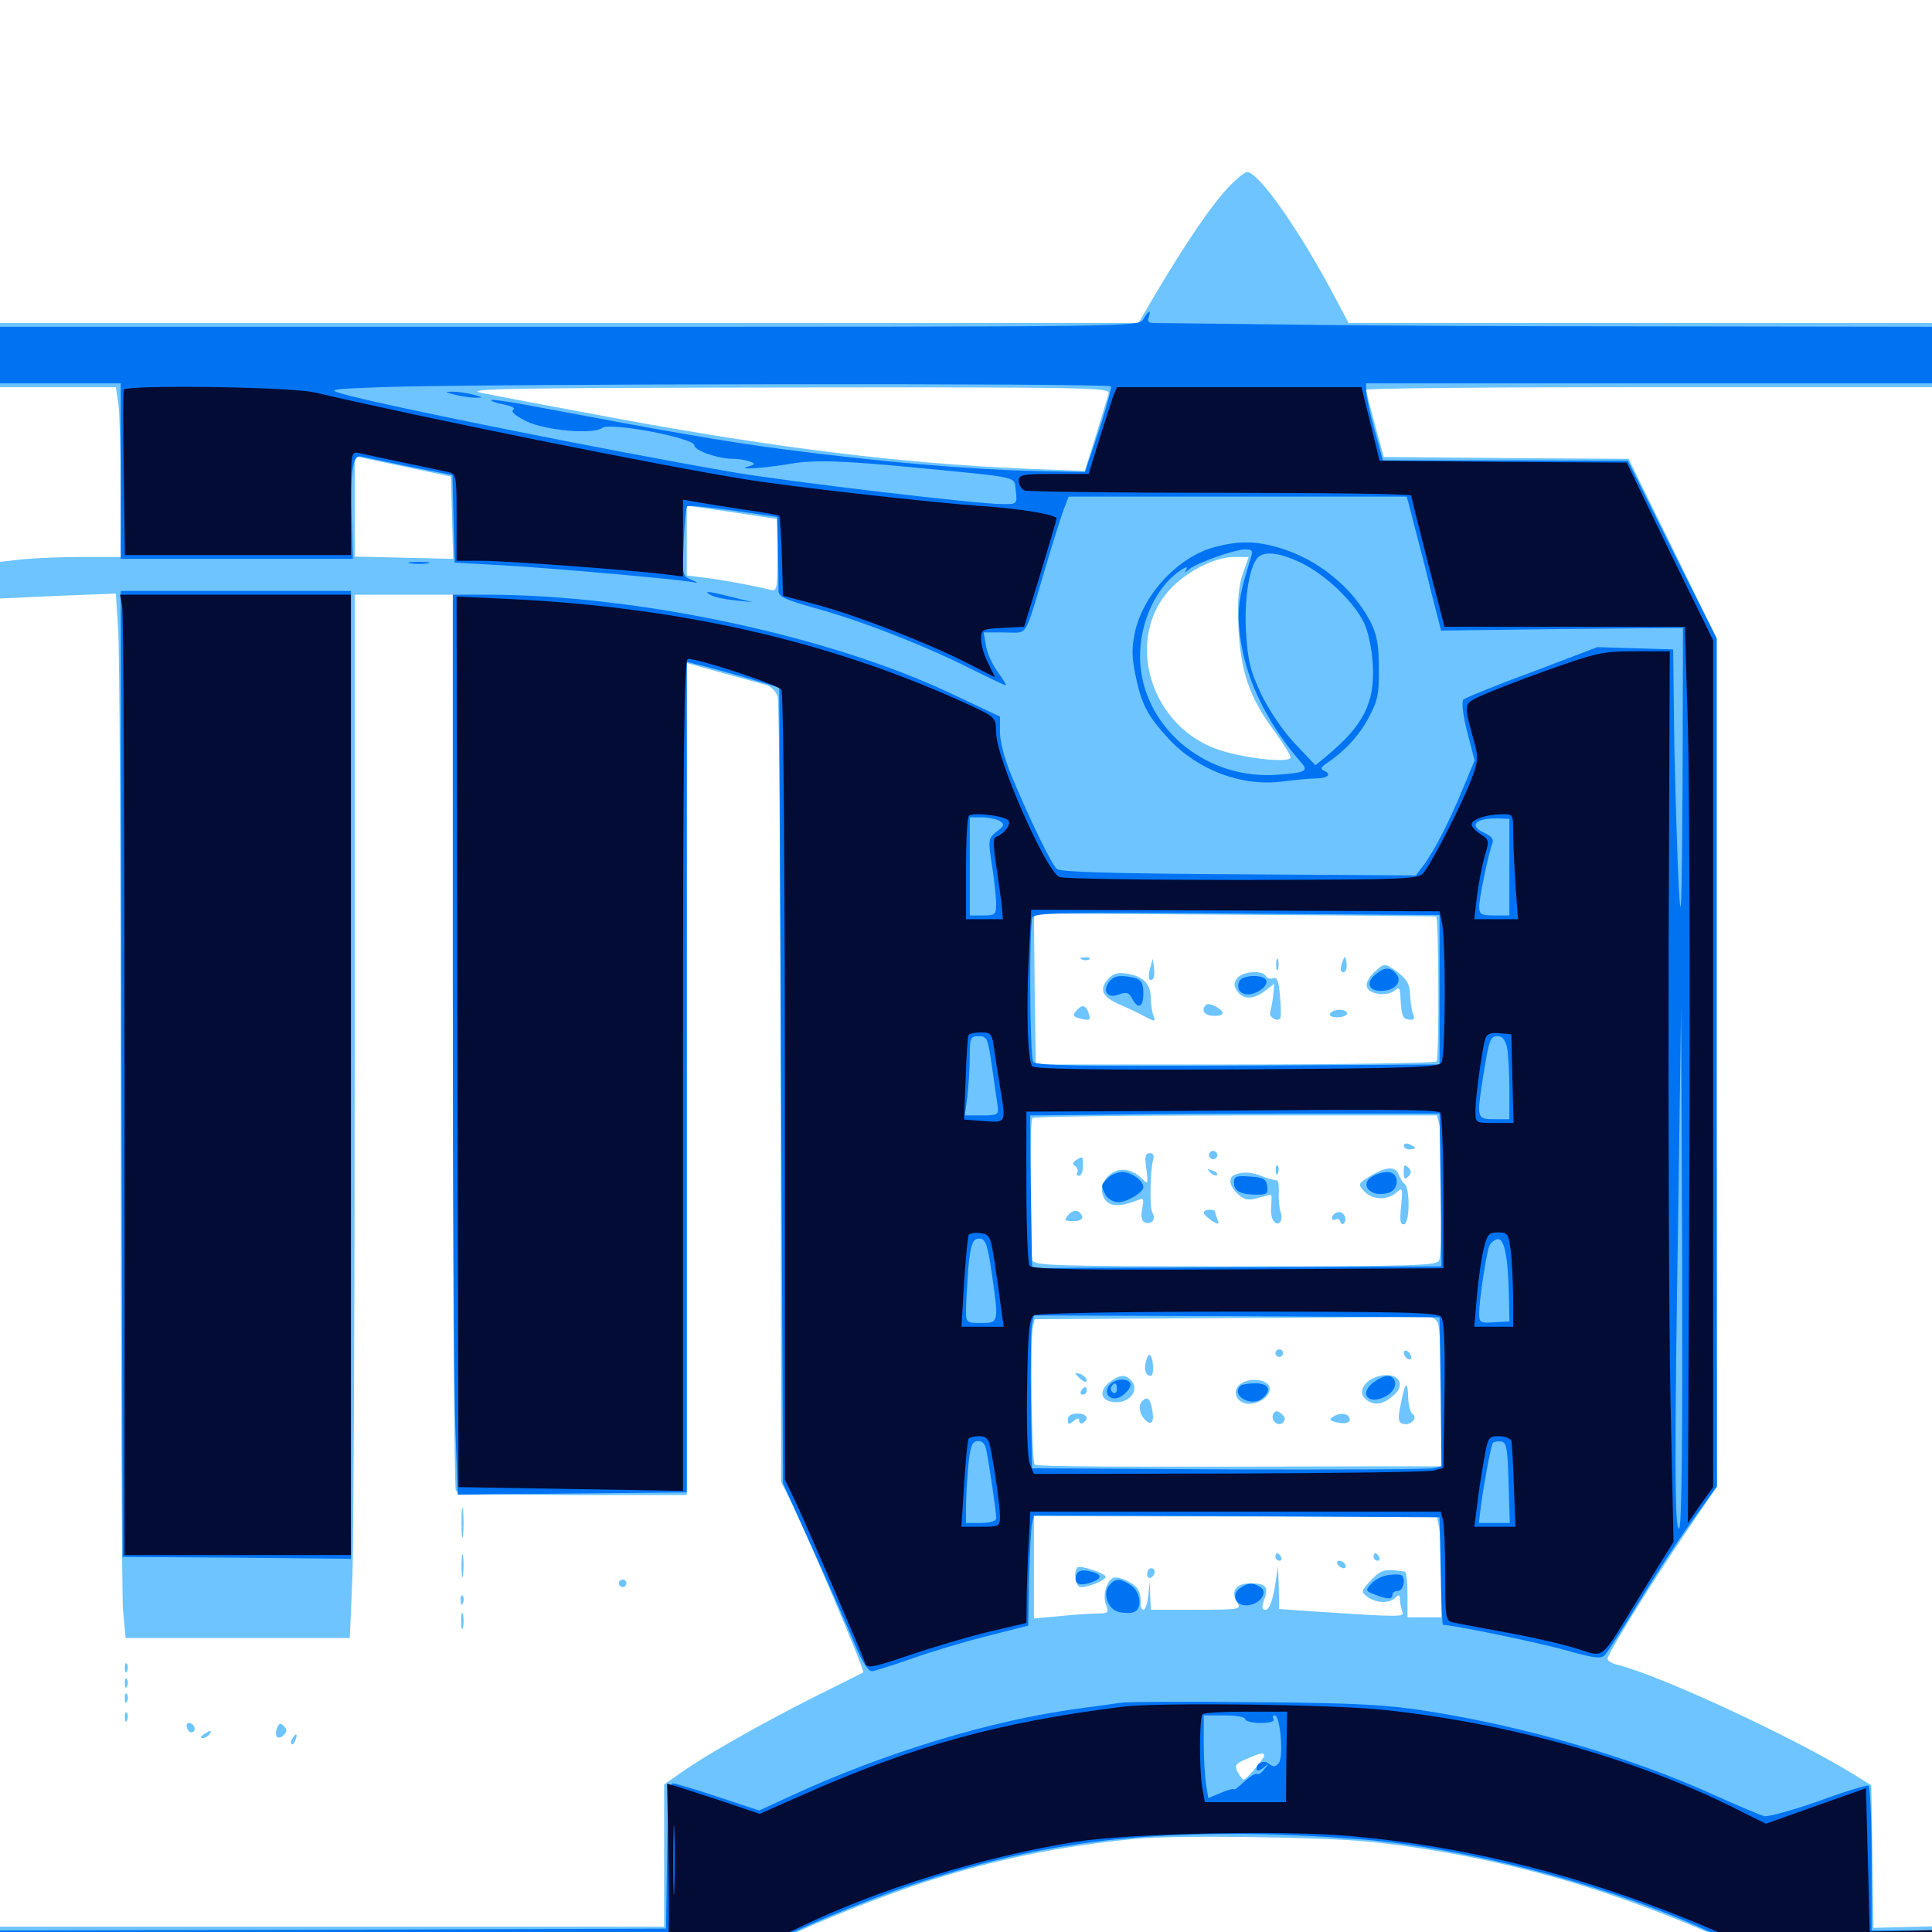 <svg xmlns="http://www.w3.org/2000/svg" viewBox="0 -1000 1000 1000">
	<path fill="#6dc4ff" d="M634.961 -902.148C626.367 -892.773 613.672 -874.023 598.438 -848.438L589.258 -832.812H294.727H0V-816.211V-799.609H30.078H59.961L61.328 -790.625C61.914 -785.547 62.5 -765.82 62.5 -746.68V-711.719H43.164C32.617 -711.719 18.555 -711.133 11.914 -710.547L0 -709.18V-699.805V-690.234L29.883 -691.602L59.961 -692.773L61.133 -674.609C61.914 -664.648 62.5 -549.414 62.5 -418.75C62.5 -288.086 63.086 -174.609 63.672 -166.602L65.039 -152.148H123.047H181.055L182.422 -184.18C183.008 -201.758 183.594 -323.242 183.594 -454.297V-692.188H208.984H234.375V-461.328C234.375 -334.18 235.156 -229.492 235.938 -228.32C236.719 -227.148 259.375 -226.367 296.484 -226.172H355.469V-441.406V-656.836L373.633 -651.758C383.398 -649.023 393.75 -646.289 396.484 -645.508C399.219 -644.727 401.758 -641.992 402.539 -639.258C403.32 -636.719 403.906 -544.141 404.102 -433.789L404.297 -233.008L408.398 -224.805C416.211 -209.57 447.656 -135.352 446.875 -134.375C446.484 -134.18 435.352 -128.516 421.875 -121.875C395.508 -108.594 365.234 -91.602 352.148 -82.227L343.75 -76.367V-39.453V-2.734H171.875H0V4.688V12.305L243.555 13.477C377.344 14.258 602.344 14.844 743.555 14.844H1000V5.859V-2.93L984.961 -2.539L969.727 -2.148L969.141 -39.062L968.555 -75.977L959.375 -81.641C928.32 -100.781 859.766 -132.617 837.305 -138.281C834.375 -138.867 832.031 -140.43 832.031 -141.406C832.031 -143.945 855.078 -181.055 873.242 -207.812L888.672 -230.469V-450V-669.336L865.82 -716.016L842.969 -762.5L779.492 -762.891L716.211 -763.477L711.719 -780.078C709.18 -789.258 707.227 -797.266 707.031 -798.242C707.031 -799.023 773.047 -799.609 853.516 -799.609H1000V-816.211V-832.812H849.023H698.047L688.477 -850.781C670.703 -883.594 651.172 -910.938 645.508 -910.938C644.141 -910.938 639.453 -907.031 634.961 -902.148ZM573.828 -796.289C573.242 -794.336 570.312 -784.57 567.188 -774.414L561.523 -756.25L530.273 -757.422C466.797 -760.156 401.758 -768.164 320.312 -783.203C287.5 -789.258 255.469 -795.312 249.023 -796.68C239.258 -798.828 264.258 -799.219 406.055 -799.414C565.82 -799.609 574.609 -799.414 573.828 -796.289ZM233.984 -732.031L234.57 -710.742L208.984 -711.328L183.594 -711.914V-737.891V-763.867L208.594 -758.594L233.398 -753.32ZM401.953 -731.445C402.148 -731.25 402.344 -722.852 402.344 -712.5C402.344 -693.945 402.344 -693.75 397.852 -694.922C390.039 -696.875 374.219 -699.805 364.844 -700.977L355.469 -702.148V-720.312V-738.281L378.516 -734.961C391.016 -733.008 401.562 -731.445 401.953 -731.445ZM643.164 -702.734C641.016 -696.289 640.43 -688.867 641.016 -675C642.188 -652.344 646.68 -639.062 659.375 -621.875C664.062 -615.43 667.969 -609.18 667.969 -608.008C667.969 -604.688 642.188 -607.617 629.102 -612.5C592.773 -626.172 581.445 -674.219 608.984 -698.242C618.164 -706.25 630.078 -711.719 639.062 -711.719H646.289ZM743.359 -525.586C744.727 -524.219 744.922 -451.953 743.555 -450.586C742.578 -449.805 695.508 -449.023 639.062 -449.023H536.133L535.547 -488.086L535.156 -527.148L639.062 -526.562C696.289 -526.172 743.164 -525.781 743.359 -525.586ZM744.922 -418.359C746.484 -412.5 746.484 -351.562 744.922 -347.656C743.945 -344.922 732.812 -344.531 639.648 -344.531C546.484 -344.531 535.352 -344.922 534.375 -347.656C532.812 -351.758 532.812 -419.727 534.375 -421.289C535.156 -422.07 582.422 -422.656 639.648 -422.656H743.75ZM744.141 -315.43C745.312 -313.086 746.094 -296.875 746.094 -276.367V-241.016H711.523C575.586 -240.625 536.523 -240.82 535.547 -241.992C533.984 -243.359 533.203 -306.641 534.57 -312.695L535.547 -317.188L633.594 -317.773C687.305 -317.969 733.789 -318.359 736.719 -318.75C740.234 -318.945 742.773 -317.969 744.141 -315.43ZM744.922 -209.18C745.508 -206.055 746.094 -194.336 746.094 -183.203V-162.891H737.305H728.516V-174.609C728.516 -181.055 727.93 -186.523 727.148 -186.523C716.797 -188.086 715.039 -187.695 709.766 -182.227C704.297 -176.367 704.297 -176.172 707.812 -173.438C712.5 -170.117 719.141 -169.922 722.266 -173.047C724.023 -174.805 724.609 -174.609 724.609 -172.266C724.609 -170.508 725.195 -167.773 725.781 -166.016C726.953 -162.891 726.758 -162.891 678.32 -166.016L662.109 -167.188L661.914 -178.125L661.523 -189.258L659.766 -178.125C658.398 -170.703 656.836 -166.797 655.078 -166.797C653.125 -166.797 652.93 -167.969 654.297 -171.875C656.836 -178.516 655.469 -180.469 647.266 -180.469C639.648 -180.469 636.719 -176.367 640.43 -170.508C642.578 -166.992 641.602 -166.797 619.141 -166.797H595.703L595.312 -174.219L595.117 -181.445L594.336 -174.219C593.945 -170.117 592.773 -166.797 591.992 -166.797C591.016 -166.797 590.234 -167.969 590.43 -169.336C590.625 -176.172 589.258 -178.711 583.984 -181.445C580.664 -183.203 577.148 -183.984 575.977 -183.203C572.461 -181.25 570.703 -173.828 572.461 -169.336C574.023 -165.234 573.633 -164.844 567.773 -164.844C564.453 -164.844 555.664 -164.258 548.438 -163.477L535.156 -162.305V-188.672V-215.234L639.453 -215.039H743.75ZM654.297 -91.211C654.102 -89.453 645.117 -78.906 643.75 -78.906C643.164 -78.906 641.797 -80.664 640.625 -82.812C638.867 -86.133 639.453 -87.109 644.922 -89.453C652.539 -92.773 654.297 -93.164 654.297 -91.211ZM708.984 -46.68C755.469 -41.797 800.977 -31.25 844.531 -15.43C866.992 -7.422 894.531 4.297 894.531 5.469C894.531 5.859 783.398 6.055 647.656 6.055C434.57 6.055 401.367 5.664 405.859 3.32C419.531 -3.906 456.445 -18.555 478.516 -25.781C514.844 -37.5 547.656 -44.336 587.891 -48.242C607.617 -50.195 685.352 -49.219 708.984 -46.68ZM560.156 -503.32C558.594 -503.906 559.18 -504.492 561.328 -504.492C563.477 -504.688 564.648 -504.102 563.867 -503.516C563.281 -502.93 561.523 -502.734 560.156 -503.32ZM660.547 -500.781C660.547 -498.047 660.938 -497.07 661.523 -498.438C661.914 -499.609 661.914 -501.953 661.523 -503.32C660.938 -504.492 660.547 -503.516 660.547 -500.781ZM694.727 -501.953C693.945 -500 693.75 -497.852 694.336 -497.266C696.094 -495.508 697.656 -498.438 696.875 -502.148C696.289 -505.469 696.094 -505.469 694.727 -501.953ZM595.312 -498.828C593.945 -494.141 594.727 -491.406 596.875 -493.359C597.461 -494.141 597.656 -496.68 597.266 -499.219L596.68 -503.711ZM711.133 -496.68C708.789 -494.531 707.031 -491.211 707.422 -489.453C708.203 -485.352 717.773 -483.984 721.875 -487.305C724.023 -489.062 724.609 -488.672 724.805 -484.961C725.391 -474.219 725.781 -472.852 729.102 -472.266C731.836 -471.875 732.422 -472.656 731.445 -475C730.664 -476.758 730.078 -481.445 729.883 -485.156C729.688 -490.43 728.32 -492.969 723.828 -496.484C716.602 -501.758 716.602 -501.758 711.133 -496.68ZM573.438 -493.164C568.75 -487.891 570.508 -483.984 579.492 -480.078C583.594 -478.32 589.453 -475.586 592.578 -473.828C597.852 -471.094 598.242 -471.094 597.07 -474.219C596.289 -476.172 595.703 -480.078 595.703 -483.008C595.703 -490.43 591.992 -494.531 583.984 -495.898C578.516 -496.875 576.367 -496.289 573.438 -493.164ZM640.43 -493.75C638.672 -491.602 638.477 -489.844 640.039 -487.5C642.969 -482.617 648.242 -482.422 654.297 -486.719L659.57 -490.82L658.984 -484.57C658.594 -481.055 657.812 -477.344 657.422 -475.977C656.445 -473.633 661.523 -470.703 662.695 -473.047C663.086 -473.828 663.086 -478.906 662.5 -484.57C661.914 -491.797 661.133 -494.336 659.18 -493.75C657.812 -493.164 656.055 -493.555 655.273 -494.727C653.32 -498.047 643.359 -497.266 640.43 -493.75ZM624.219 -479.883C621.484 -477.148 623.242 -474.414 627.93 -474.219C630.664 -474.023 632.812 -474.609 632.812 -475.586C632.812 -477.734 625.781 -481.445 624.219 -479.883ZM556.836 -476.562C555.078 -474.414 555.469 -473.633 558.984 -472.852C564.258 -471.484 564.844 -471.875 563.281 -476.172C561.719 -480.078 559.766 -480.078 556.836 -476.562ZM688.477 -475.391C687.695 -474.219 689.453 -473.438 692.188 -473.438C694.922 -473.438 697.266 -474.414 697.266 -475.391C697.266 -476.562 695.508 -477.344 693.555 -477.344C691.406 -477.344 689.062 -476.562 688.477 -475.391ZM726.562 -407.031C726.562 -405.859 727.93 -405.078 729.492 -405.078C731.055 -405.078 732.422 -405.469 732.422 -405.859C732.422 -406.25 731.055 -407.031 729.492 -407.812C727.93 -408.398 726.562 -408.008 726.562 -407.031ZM626.172 -403.32C625.391 -402.344 625.781 -400.977 626.758 -400.391C627.734 -399.609 629.102 -400 629.688 -400.977C630.469 -401.953 630.078 -403.32 629.102 -403.906C628.125 -404.688 626.758 -404.297 626.172 -403.32ZM593.359 -394.922C594.336 -387.109 594.141 -386.719 591.211 -389.844C585.938 -394.922 580.273 -395.898 575.195 -392.578C569.727 -388.867 568.75 -381.445 573.242 -377.734C576.172 -375.391 581.25 -375.781 588.672 -378.711C591.992 -380.078 592.188 -379.688 591.211 -374.414C590.43 -370.117 590.82 -367.969 592.773 -367.188C596.094 -366.016 598.438 -368.945 596.484 -372.266C594.922 -374.805 595.312 -394.141 596.875 -399.805C597.461 -401.953 596.875 -403.125 595.117 -403.125C592.773 -403.125 592.383 -401.367 593.359 -394.922ZM556.836 -399.414C555.078 -398.242 554.883 -397.266 556.445 -396.484C557.617 -395.703 558.203 -394.141 557.617 -393.164C556.836 -392.188 557.422 -391.406 558.398 -391.406C559.57 -391.406 560.547 -393.555 560.547 -396.289C560.547 -401.758 560.547 -401.758 556.836 -399.414ZM660.352 -394.141C660.352 -391.992 660.938 -391.406 661.523 -392.969C662.109 -394.336 661.914 -396.094 661.328 -396.68C660.742 -397.461 660.156 -396.289 660.352 -394.141ZM726.562 -393.359C726.562 -389.648 727.148 -389.258 728.906 -391.016C730.664 -392.773 730.664 -393.945 728.906 -395.703C727.148 -397.461 726.562 -397.07 726.562 -393.359ZM626.367 -393.164C627.734 -391.797 629.297 -391.211 629.883 -391.797C630.469 -392.383 629.492 -393.555 627.539 -394.141C624.805 -395.312 624.609 -395.117 626.367 -393.164ZM709.18 -391.211C702.93 -387.5 702.734 -387.109 706.055 -383.398C710.352 -378.906 718.164 -378.516 722.852 -382.812C725.977 -385.547 726.172 -385.156 725.195 -375.586C724.414 -367.773 724.805 -365.82 726.953 -366.406C729.688 -367.383 729.883 -385.352 726.953 -387.305C725.977 -387.891 724.805 -390.039 724.023 -391.992C722.461 -396.484 717.383 -396.289 709.18 -391.211ZM639.258 -391.992C635.547 -390.625 636.133 -386.133 640.82 -381.836C644.141 -378.906 646.094 -378.516 650.977 -379.883C654.492 -380.859 657.422 -381.641 657.812 -381.641C658.203 -381.641 658.203 -379.297 658.008 -376.172C657.617 -373.242 658.008 -369.727 658.984 -368.359C661.328 -364.648 664.453 -367.773 662.891 -372.461C662.109 -374.805 661.719 -379.688 661.914 -383.203C662.109 -386.719 661.523 -389.258 660.742 -389.062C659.961 -389.062 656.641 -389.844 653.711 -391.016C648.047 -393.359 643.359 -393.75 639.258 -391.992ZM552.734 -370.898C550.586 -368.359 550.977 -367.969 555.664 -367.969C558.789 -367.969 560.547 -368.945 560.156 -370.312C558.789 -374.023 555.469 -374.219 552.734 -370.898ZM623.047 -372.266C623.047 -371.484 625 -369.727 627.148 -368.164C630.859 -366.016 631.25 -366.016 630.078 -368.945C629.492 -370.703 628.906 -372.656 628.906 -373.047C628.906 -373.438 627.539 -373.828 625.977 -373.828C624.414 -373.828 623.047 -373.242 623.047 -372.266ZM691.992 -372.461C690.625 -371.875 689.453 -370.703 689.453 -369.727C689.453 -368.555 690.234 -368.164 691.211 -368.75C692.188 -369.531 693.359 -368.945 693.75 -367.578C694.336 -366.211 695.117 -366.016 695.898 -367.188C697.461 -369.922 694.922 -373.438 691.992 -372.461ZM660.156 -299.609C660.156 -298.633 661.133 -297.656 662.109 -297.656C663.281 -297.656 664.062 -298.633 664.062 -299.609C664.062 -300.781 663.281 -301.562 662.109 -301.562C661.133 -301.562 660.156 -300.781 660.156 -299.609ZM726.562 -299.805C726.562 -298.828 727.539 -297.266 728.516 -296.68C729.688 -296.094 730.469 -296.289 730.469 -297.461C730.469 -298.438 729.688 -300 728.516 -300.586C727.539 -301.172 726.562 -300.977 726.562 -299.805ZM593.164 -295.508C591.992 -290.82 592.969 -287.891 595.703 -287.891C597.461 -287.891 597.07 -296.875 595.312 -298.633C594.727 -299.219 593.75 -297.852 593.164 -295.508ZM556.641 -289.062C556.641 -288.672 558.008 -287.305 559.57 -285.938C561.328 -284.57 562.5 -284.375 562.5 -285.547C562.5 -286.523 561.133 -287.891 559.57 -288.672C558.008 -289.258 556.641 -289.453 556.641 -289.062ZM711.328 -286.914C704.297 -283.789 702.734 -277.539 708.594 -274.609C712.5 -272.461 716.406 -273.438 721.289 -277.734C729.102 -284.57 721.875 -291.211 711.328 -286.914ZM574.023 -284.375C568.164 -279.492 570.117 -274.219 577.93 -274.219C584.961 -274.219 589.648 -280.469 585.742 -285.156C582.812 -288.867 579.492 -288.672 574.023 -284.375ZM641.992 -283.594C637.891 -280.469 639.258 -275 644.531 -273.633C649.805 -272.266 657.227 -276.562 657.227 -281.055C657.227 -285.938 647.266 -287.5 641.992 -283.594ZM725.195 -274.023C723.438 -266.016 723.633 -263.867 725.977 -263.086C729.688 -261.719 734.18 -266.016 731.25 -267.969C730.078 -268.75 729.102 -272.266 728.906 -275.977C728.711 -285.742 727.344 -285.156 725.195 -274.023ZM559.57 -280.078C558.984 -279.102 559.375 -278.125 560.352 -278.125C561.523 -278.125 562.5 -279.102 562.5 -280.078C562.5 -281.25 562.109 -282.031 561.719 -282.031C561.133 -282.031 560.156 -281.25 559.57 -280.078ZM591.211 -274.805C589.062 -272.656 589.648 -268.164 592.578 -265.234C596.094 -261.719 597.656 -263.867 596.289 -270.898C595.312 -276.172 593.75 -277.344 591.211 -274.805ZM659.18 -268.359C657.227 -265.039 661.523 -261.133 664.062 -263.672C665.625 -265.234 665.234 -266.602 663.281 -268.164C661.328 -269.922 660.156 -269.922 659.18 -268.359ZM552.734 -265.234C552.734 -262.5 553.32 -262.5 555.664 -264.453C557.812 -266.211 558.594 -266.211 558.594 -264.648C558.594 -263.281 559.57 -262.891 560.547 -263.477C564.062 -265.625 562.5 -268.359 557.617 -268.359C554.492 -268.359 552.734 -267.188 552.734 -265.234ZM689.844 -266.602C687.891 -265.43 688.281 -264.648 691.602 -263.867C696.68 -262.5 699.805 -263.867 698.242 -266.602C696.68 -268.75 693.164 -268.75 689.844 -266.602ZM660.156 -194.141C660.156 -193.164 661.133 -192.188 662.305 -192.188C663.281 -192.188 663.672 -193.164 663.086 -194.141C662.5 -195.312 661.523 -196.094 660.938 -196.094C660.547 -196.094 660.156 -195.312 660.156 -194.141ZM710.938 -194.141C710.938 -193.164 711.914 -192.188 713.086 -192.188C714.062 -192.188 714.453 -193.164 713.867 -194.141C713.281 -195.312 712.305 -196.094 711.719 -196.094C711.328 -196.094 710.938 -195.312 710.938 -194.141ZM692.383 -190.234C692.969 -189.258 694.531 -188.281 695.508 -188.281C696.68 -188.281 696.875 -189.258 696.289 -190.234C695.703 -191.406 694.141 -192.188 693.164 -192.188C691.992 -192.188 691.797 -191.406 692.383 -190.234ZM557.617 -188.672C555.469 -186.328 556.836 -178.516 559.375 -178.516C563.672 -178.516 572.266 -182.031 572.266 -183.789C572.266 -185.742 558.984 -190.039 557.617 -188.672ZM593.75 -185.156C593.75 -183.594 594.727 -182.812 595.703 -183.398C596.875 -183.984 597.656 -185.352 597.656 -186.523C597.656 -187.5 596.875 -188.281 595.703 -188.281C594.727 -188.281 593.75 -186.914 593.75 -185.156ZM238.867 -211.719C238.867 -204.688 239.258 -201.953 239.648 -205.469C240.039 -208.789 240.039 -214.648 239.648 -218.164C239.258 -221.484 238.867 -218.75 238.867 -211.719ZM238.867 -189.258C238.867 -183.984 239.258 -181.836 239.648 -184.961C240.039 -187.891 240.039 -192.188 239.648 -194.727C239.258 -197.07 238.867 -194.727 238.867 -189.258ZM320.312 -180.469C320.312 -179.492 321.289 -178.516 322.266 -178.516C323.438 -178.516 324.219 -179.492 324.219 -180.469C324.219 -181.641 323.438 -182.422 322.266 -182.422C321.289 -182.422 320.312 -181.641 320.312 -180.469ZM238.477 -171.484C238.477 -169.336 239.062 -168.75 239.648 -170.312C240.234 -171.68 240.039 -173.438 239.453 -174.023C238.867 -174.805 238.281 -173.633 238.477 -171.484ZM238.672 -160.938C238.672 -157.227 239.062 -155.664 239.648 -157.617C240.039 -159.375 240.039 -162.5 239.648 -164.453C239.062 -166.211 238.672 -164.648 238.672 -160.938ZM64.648 -136.328C64.648 -134.18 65.234 -133.594 65.82 -135.156C66.406 -136.523 66.211 -138.281 65.625 -138.867C65.039 -139.648 64.453 -138.477 64.648 -136.328ZM64.648 -128.516C64.648 -126.367 65.234 -125.781 65.82 -127.344C66.406 -128.711 66.211 -130.469 65.625 -131.055C65.039 -131.836 64.453 -130.664 64.648 -128.516ZM64.648 -120.703C64.648 -118.555 65.234 -117.969 65.82 -119.531C66.406 -120.898 66.211 -122.656 65.625 -123.242C65.039 -124.023 64.453 -122.852 64.648 -120.703ZM64.648 -110.938C64.648 -108.789 65.234 -108.203 65.82 -109.766C66.406 -111.133 66.211 -112.891 65.625 -113.477C65.039 -114.258 64.453 -113.086 64.648 -110.938ZM96.875 -105.273C97.656 -103.711 98.828 -102.93 99.805 -103.516C101.953 -104.688 100.195 -108.203 97.656 -108.203C96.68 -108.203 96.289 -106.836 96.875 -105.273ZM143.359 -105.469C141.797 -101.172 143.945 -99.023 146.875 -101.953C148.633 -103.711 148.633 -104.883 146.875 -106.641C145.117 -108.398 144.336 -108.008 143.359 -105.469ZM105.469 -102.344C103.711 -101.172 103.516 -100.391 104.883 -100.391C106.055 -100.391 107.812 -101.367 108.398 -102.344C109.961 -104.688 109.18 -104.688 105.469 -102.344ZM151.367 -100.195C150.586 -99.023 150.391 -97.852 150.977 -97.266C151.367 -96.68 152.344 -97.656 152.93 -99.414C154.297 -102.734 153.125 -103.32 151.367 -100.195ZM39.062 21.094C39.062 24.805 39.453 25 41.016 22.656C43.555 18.945 43.555 16.797 41.016 16.797C40.039 16.797 39.062 18.75 39.062 21.094Z"/>
	<path fill="#0073f3" d="M591.797 -834.766C589.648 -830.859 587.695 -830.859 294.922 -830.859H0V-816.211V-801.562H31.25H62.5V-756.25V-710.742H122.656H182.617L182.031 -731.25C181.25 -756.641 182.617 -765.039 187.109 -763.672C188.867 -763.281 200.195 -760.938 212.305 -758.398L234.18 -754.102L234.766 -731.445L235.352 -708.789L259.766 -707.422C284.57 -706.055 345.703 -700.586 356.445 -699.023C361.914 -698.047 361.914 -698.242 357.617 -700C353.125 -701.953 353.125 -702.539 353.906 -719.531C354.297 -729.102 355.078 -737.5 355.664 -737.891C356.25 -738.477 366.992 -737.5 379.492 -735.742L402.344 -732.422L402.734 -715.625C402.93 -706.445 402.93 -697.07 402.93 -694.922C402.734 -691.211 405.078 -690.039 421.484 -685.352C445.312 -678.906 478.125 -666.016 501.562 -654.297C511.328 -649.414 519.922 -645.312 520.508 -645.312C521.094 -645.312 519.336 -648.242 516.602 -651.953C513.867 -655.664 510.938 -661.719 510.352 -665.625L509.18 -672.656H520.117C532.422 -672.656 529.883 -668.555 541.016 -705.859C544.336 -717.188 548.438 -730.078 550 -734.766L553.125 -742.969H640.625H728.125L729.297 -738.672C729.883 -736.133 733.203 -723.633 736.523 -710.742C739.648 -697.852 743.164 -684.18 744.141 -680.469L745.898 -673.633L808.594 -674.414L871.094 -675L870.898 -594.336C870.508 -530.859 870.117 -519.336 868.945 -540.43C868.164 -555.273 867.188 -589.062 866.602 -615.625L866.016 -663.867L846.289 -664.453L826.758 -665.039L792.969 -652.148C774.219 -645.312 758.203 -638.672 757.422 -637.891C756.445 -636.914 757.227 -629.688 759.375 -621.289L763.281 -606.445L756.836 -591.016C750 -574.414 742.188 -559.18 736.523 -551.758L732.812 -546.875L641.406 -547.461C575 -547.852 549.023 -548.633 547.07 -550.195C544.336 -552.539 533.398 -574.805 523.242 -599.219C520.117 -606.836 517.578 -616.211 517.578 -620.898V-629.102L492.773 -640.82C429.297 -670.898 329.883 -692.188 251.562 -692.188H234.375V-492.578C234.375 -382.617 234.961 -277.93 235.742 -259.57L236.914 -226.367L296.094 -226.953L355.469 -227.539V-442.383V-657.422L360.938 -656.055C363.867 -655.469 374.609 -652.539 384.766 -649.609L403.32 -644.141L404.297 -438.281L405.273 -232.227L422.07 -195.117C431.25 -174.805 441.016 -152.734 443.555 -146.289C446.68 -139.258 449.609 -134.766 451.367 -134.961C452.93 -135.156 462.109 -138.086 471.68 -141.406C481.445 -144.922 499.023 -150.195 510.742 -153.125L532.227 -158.594L532.617 -182.812C533.008 -195.898 533.594 -208.789 534.18 -211.328L535.156 -215.625L640.234 -215.234L745.117 -214.648L745.703 -186.719C745.898 -171.484 746.484 -158.984 746.875 -158.984C751.758 -158.984 796.484 -149.805 810.156 -145.898C825.586 -141.602 828.906 -141.211 830.859 -143.555C832.227 -145.117 839.844 -156.836 847.656 -169.727C855.469 -182.617 867.773 -201.562 875.195 -211.914L888.672 -230.664L888.477 -450.195V-669.727L865.43 -715.625L842.578 -761.523L779.102 -761.719H715.82L711.523 -777.344C709.18 -785.742 707.227 -794.727 707.227 -797.266L707.031 -801.562H853.516H1000V-816.211V-830.859L865.82 -831.055C791.797 -831.055 701.953 -831.445 666.016 -832.031C630.078 -832.422 599.023 -832.812 596.875 -832.812C594.531 -832.812 593.75 -833.789 594.531 -835.742C596.094 -840.039 594.336 -839.258 591.797 -834.766ZM81.641 -802.148C83.398 -802.734 81.836 -803.125 78.125 -803.125C74.414 -803.125 72.852 -802.734 74.805 -802.148C76.562 -801.758 79.688 -801.758 81.641 -802.148ZM655.859 -802.148C666.211 -802.344 657.617 -802.734 636.719 -802.734C615.82 -802.734 607.227 -802.344 617.773 -802.148C628.125 -801.758 645.312 -801.758 655.859 -802.148ZM575 -800C575.391 -799.219 572.656 -788.867 568.75 -776.953L561.523 -755.664L534.18 -756.25C501.562 -757.031 455.664 -760.938 406.055 -767.383C373.828 -771.68 349.023 -775.977 275.586 -789.844C264.258 -791.992 254.883 -793.359 254.297 -792.969C253.906 -792.383 256.836 -791.406 260.742 -790.625C265.039 -789.844 266.992 -788.672 265.625 -787.891C264.258 -786.914 266.797 -784.766 272.656 -781.836C282.617 -777.148 307.031 -775 311.719 -778.516C315.82 -781.641 359.375 -773.242 359.375 -769.531C359.375 -766.797 371.68 -762.5 379.492 -762.5C382.227 -762.5 386.133 -761.914 388.086 -761.133C391.211 -759.961 391.016 -759.57 386.719 -758.398C381.25 -756.641 396.875 -757.812 409.18 -759.961C421.68 -762.109 436.328 -761.523 473.633 -758.008C529.297 -752.539 524.805 -753.711 525.781 -745.898C526.562 -739.062 526.367 -739.062 519.141 -739.062C506.055 -739.062 408.594 -750.586 378.906 -755.664C316.602 -766.406 195.703 -790.625 176.758 -796.289C169.531 -798.438 171.289 -798.633 197.266 -799.609C243.75 -801.367 573.828 -801.758 575 -800ZM372.461 -769.141C373.242 -769.727 372.07 -770.312 369.922 -770.117C367.773 -770.117 367.188 -769.531 368.75 -768.945C370.117 -768.359 371.875 -768.555 372.461 -769.141ZM548.828 -738.086C548.828 -741.211 547.852 -741.406 542.188 -739.258C538.672 -737.891 538.672 -737.695 541.797 -736.523C547.07 -734.375 548.828 -734.961 548.828 -738.086ZM517.578 -575C520.117 -573.242 519.727 -572.461 515.82 -569.531C511.523 -566.016 511.328 -565.43 513.477 -551.953C514.648 -544.336 515.625 -535.352 515.625 -532.227C515.625 -526.562 515.039 -526.172 508.789 -526.172H501.953V-551.562V-576.953H508.398C511.719 -576.953 516.016 -575.977 517.578 -575ZM781.25 -551.172V-526.172H773.438C766.602 -526.172 765.625 -526.758 765.625 -530.664C765.625 -535.352 770.508 -558.594 772.461 -563.477C773.242 -565.43 772.07 -567.188 768.555 -568.75C759.766 -572.656 763.672 -576.758 775.977 -576.367L781.25 -576.172ZM745.117 -487.695V-449.023L640.82 -448.438C558.594 -448.047 536.133 -448.438 534.766 -450.391C533.008 -453.32 532.617 -520.312 534.375 -525C535.352 -527.539 547.461 -527.93 640.234 -527.148L745.117 -526.367ZM869.141 -208.984C866.797 -206.641 866.602 -243.945 868.75 -379.688L870.117 -478.32L870.703 -344.727C870.898 -256.836 870.508 -210.352 869.141 -208.984ZM513.477 -447.656C514.844 -438.672 516.016 -429.492 516.406 -427.148C516.992 -423.047 516.211 -422.656 508.203 -422.656H499.414L500.781 -433.008C501.367 -438.477 501.953 -447.852 501.953 -453.516C501.953 -462.891 502.344 -463.672 506.641 -463.672C510.938 -463.672 511.328 -462.5 513.477 -447.656ZM780.078 -457.617C780.664 -454.297 781.25 -444.531 781.25 -436.133V-420.703H773.438C764.453 -420.703 764.258 -421.094 767.578 -442.188C770.703 -461.914 771.289 -463.672 775.195 -463.672C777.734 -463.672 779.102 -461.719 780.078 -457.617ZM745.703 -384.18L746.094 -344.531L661.719 -344.141C615.234 -343.945 567.578 -343.75 555.664 -343.75L534.18 -343.555L533.594 -383.008L533.203 -422.656L570.703 -423.047C591.406 -423.438 639.258 -423.633 676.758 -423.633H745.117ZM513.477 -340.039C516.992 -315.43 516.992 -315.234 507.812 -315.234C500.195 -315.234 500 -315.43 500 -321.68C500 -325.391 500.586 -334.961 501.172 -343.164C502.148 -354.492 503.32 -358.203 505.664 -358.789C509.961 -359.57 510.938 -357.422 513.477 -340.039ZM781.055 -327.734L781.25 -316.016L773.438 -315.625C766.016 -315.039 765.625 -315.43 765.625 -320.508C765.625 -326.367 768.945 -349.219 770.703 -354.688C771.289 -356.445 773.242 -358.203 775 -358.594C778.711 -359.375 780.664 -349.219 781.055 -327.734ZM745.703 -279.688L746.094 -241.016L741.797 -240.039C739.258 -239.453 691.602 -239.258 635.742 -239.453L534.18 -240.039L533.594 -275.195C533.398 -294.531 533.594 -312.305 534.18 -314.844L535.156 -319.141L640.234 -318.75L745.117 -318.164ZM510.547 -249.219C511.914 -242.773 515.625 -217.578 515.625 -214.258C515.625 -212.695 512.695 -211.719 507.812 -211.719H500V-220.117C500 -224.609 500.586 -233.984 501.172 -241.016C502.148 -251.562 503.125 -253.906 506.055 -254.102C508.398 -254.297 509.961 -252.734 510.547 -249.219ZM780.859 -232.617L781.445 -211.719H773.438H765.43L766.602 -221.094C768.164 -232.812 771.68 -251.367 772.656 -253.125C773.047 -253.711 775 -254.102 776.953 -253.906C779.883 -253.32 780.273 -250.586 780.859 -232.617ZM235.352 -795.703C238.672 -794.922 243.359 -794.141 246.094 -794.141C250.391 -794.141 250.391 -794.336 245.117 -795.703C241.992 -796.484 237.109 -797.266 234.375 -797.266C230.078 -797.266 230.078 -797.07 235.352 -795.703ZM712.5 -496.094C706.836 -491.992 708.008 -487.109 714.648 -487.109C721.875 -487.109 726.172 -491.797 722.656 -495.898C719.727 -499.414 716.992 -499.609 712.5 -496.094ZM574.219 -491.992C570.312 -487.109 573.242 -483.008 578.906 -485.156C583.008 -486.719 584.375 -486.328 585.938 -483.203C589.062 -477.344 591.797 -478.516 591.797 -485.938C591.797 -491.016 590.82 -492.773 587.5 -493.75C580.273 -495.508 576.758 -495.117 574.219 -491.992ZM641.406 -491.992C638.867 -485.547 646.289 -482.812 653.125 -488.086C655.078 -489.453 656.055 -491.602 655.273 -492.773C653.516 -495.898 642.578 -495.312 641.406 -491.992ZM573.438 -390.234C569.727 -386.719 569.727 -386.328 572.266 -381.445C573.438 -379.492 576.367 -377.734 578.711 -377.734C583.398 -377.734 591.797 -382.812 591.797 -385.547C591.797 -388.867 585.547 -393.359 581.055 -393.359C578.516 -393.359 575 -391.992 573.438 -390.234ZM710.547 -391.211C702.93 -386.914 709.766 -379.688 718.75 -382.617C724.609 -384.375 724.219 -393.359 718.359 -393.359C715.82 -393.359 712.305 -392.383 710.547 -391.211ZM638.672 -387.891C638.672 -383.398 642.188 -381.641 650.781 -381.641C655.664 -381.641 656.445 -382.227 655.859 -386.133C655.469 -389.648 653.906 -390.625 647.07 -391.016C639.844 -391.602 638.672 -391.016 638.672 -387.891ZM711.328 -284.766C703.516 -279.297 707.422 -272.852 716.211 -276.758C720.898 -278.711 723.438 -283.203 721.484 -286.133C719.922 -288.672 716.211 -288.281 711.328 -284.766ZM574.219 -283.008C571.68 -279.883 573.047 -276.172 577.148 -276.172C580.664 -276.172 586.328 -281.836 584.961 -284.18C583.203 -286.914 576.953 -286.328 574.219 -283.008ZM578.125 -280.859C578.125 -279.297 577.148 -278.516 576.172 -279.102C575 -279.883 574.609 -281.25 575.195 -282.227C576.953 -284.961 578.125 -284.375 578.125 -280.859ZM641.992 -282.617C636.914 -277.734 647.656 -271.484 653.32 -276.172C658.398 -280.469 656.836 -283.984 649.805 -283.984C646.094 -283.984 642.578 -283.398 641.992 -282.617ZM628.516 -716.797C609.961 -711.719 591.992 -692.773 587.5 -673.047C585.742 -664.844 585.742 -660.156 587.695 -650.586C590.82 -635.352 593.945 -629.492 605.078 -617.383C620.312 -601.172 642.969 -592.773 663.867 -595.508C669.922 -596.289 677.734 -597.07 681.25 -597.07C687.5 -597.266 689.453 -599.219 685.156 -601.172C683.398 -601.953 683.789 -602.93 686.328 -604.688C695.898 -611.133 702.93 -618.555 708.203 -628.125C713.086 -637.305 713.867 -640.43 713.672 -654.102C713.672 -666.406 712.695 -671.484 709.375 -678.125C700 -696.094 682.031 -710.547 662.305 -716.406C649.805 -720.117 641.016 -720.117 628.516 -716.797ZM647.461 -711.328C640.82 -690.234 640.039 -683.594 642.188 -668.555C645.312 -647.266 656.445 -624.609 674.023 -604.688C677.148 -600.977 675.391 -600 661.523 -599.023C625.391 -596.094 592.969 -621.875 590.234 -656.055C588.867 -674.609 596.875 -694.336 609.57 -703.711C612.891 -706.25 615.039 -707.031 614.258 -705.664C612.891 -703.32 613.086 -703.32 615.625 -705.469C619.922 -708.789 638.477 -715.43 644.336 -715.625C648.242 -715.625 648.633 -715.039 647.461 -711.328ZM674.023 -708.398C686.523 -702.148 700.781 -688.477 706.055 -677.539C708.203 -672.852 710.156 -664.062 710.547 -656.055C711.719 -636.133 705.664 -624.414 686.328 -608.398L680.859 -603.906L670.117 -615.234C664.062 -621.68 656.641 -632.617 652.734 -640.82C647.07 -652.93 645.898 -658.008 644.922 -672.656C643.945 -689.648 646.484 -706.055 650.781 -711.133C654.102 -715.039 662.5 -714.062 674.023 -708.398ZM212.5 -708.398C209.961 -708.789 211.914 -709.18 216.797 -709.18C221.68 -709.18 223.633 -708.789 221.289 -708.398C218.75 -708.008 214.844 -708.008 212.5 -708.398ZM62.891 -444.141L63.477 -194.141L122.656 -193.75L181.641 -193.164V-443.75V-694.141H122.07H62.5ZM367.578 -692.188C369.336 -691.016 375 -689.844 380.273 -689.258L389.648 -688.281L381.836 -690.234C366.406 -694.141 363.867 -694.336 367.578 -692.188ZM557.227 -185.156C555.469 -180.469 558.398 -178.711 564.453 -180.859C571.094 -183.008 570.703 -185.352 563.281 -186.914C560.156 -187.5 558.008 -186.914 557.227 -185.156ZM718.555 -184.766C715.625 -184.375 711.719 -182.422 709.961 -180.469C706.641 -176.758 706.641 -176.562 711.719 -174.609C718.359 -172.07 720.703 -172.07 720.703 -174.609C720.703 -175.781 722.07 -176.562 723.633 -176.562C726.562 -176.562 727.734 -183.594 725.195 -184.766C724.219 -185.156 721.289 -185.156 718.555 -184.766ZM574.219 -179.492C570.508 -175.195 573.438 -166.992 579.102 -165.625C581.836 -165.039 585.352 -164.844 586.914 -165.625C591.406 -167.188 590.43 -175.977 585.547 -179.297C580.078 -183.203 577.344 -183.203 574.219 -179.492ZM641.797 -177.93C636.914 -174.414 639.648 -168.359 646.094 -169.141C652.539 -169.922 656.445 -175.977 652.344 -178.516C648.438 -181.055 645.898 -180.859 641.797 -177.93ZM581.055 -118.75C577.93 -118.359 568.164 -116.992 559.57 -115.82C513.281 -109.766 457.422 -92.773 407.812 -69.727L392.969 -62.891L371.68 -69.922C360.156 -73.828 349.414 -76.953 348.242 -76.953C346.484 -76.953 345.703 -67.383 345.312 -39.453L344.727 -1.758L172.461 -1.172L0 -0.781V5.664V12.305L276.953 13.477C629.102 15.234 885.938 15.234 949.805 13.477L1000 12.305V5.664V-0.781H984.375H968.75V-37.695C968.75 -58.203 967.969 -75.195 967.188 -75.781C966.406 -76.172 954.688 -72.656 941.406 -67.773C928.125 -63.086 915.43 -59.57 913.281 -59.961C910.938 -60.547 899.414 -65.43 887.695 -70.703C844.922 -90.234 790.039 -106.25 739.258 -114.258C718.359 -117.578 702.734 -118.555 650.391 -118.945C615.43 -119.336 584.375 -119.141 581.055 -118.75ZM644.531 -110.156C644.531 -109.18 648.047 -108.203 652.539 -108.203C657.227 -108.203 659.961 -108.984 659.18 -110.156C658.594 -111.328 658.789 -112.109 659.766 -112.109C662.695 -112.109 664.453 -90.625 661.914 -87.5C660.156 -85.352 658.984 -85.352 657.031 -86.914C654.297 -89.258 650.391 -87.695 650.391 -84.375C650.391 -83.203 651.758 -83.398 653.906 -84.961C656.836 -87.5 657.031 -87.305 654.492 -84.375C653.125 -82.422 651.367 -81.25 650.586 -81.836C649.805 -82.227 646.875 -80.469 643.945 -77.734C641.016 -75 638.672 -73.242 638.672 -73.828C638.672 -74.414 635.742 -73.633 632.031 -72.07L625.391 -69.336L624.219 -76.562C623.633 -80.469 623.047 -90.234 623.047 -98.047V-112.109H633.789C639.648 -112.109 644.531 -111.328 644.531 -110.156ZM717.383 -46.68C772.656 -40.234 838.672 -21.68 885.547 0.195L899.414 6.641L649.414 6.836C494.336 7.031 400.391 6.25 401.367 5.273C405.469 1.367 447.656 -16.406 473.633 -25C534.766 -45.117 583.203 -51.953 655.273 -50.586C675.781 -50 703.711 -48.438 717.383 -46.68Z"/>
	<path fill="#020c35" d="M64.062 -798.242C63.672 -797.266 63.672 -777.734 64.062 -754.688L64.648 -712.695H123.047H181.641V-739.648C181.641 -766.406 181.641 -766.406 186.133 -765.43C188.477 -764.844 198.828 -762.695 208.984 -760.547C219.141 -758.398 229.492 -756.25 232.031 -755.664C236.133 -754.688 236.328 -753.906 236.328 -732.227V-709.766H248.828C261.523 -709.766 327.344 -704.883 344.336 -702.734L353.516 -701.562V-721.484V-741.406L359.961 -740.234C363.281 -739.648 374.414 -737.891 384.375 -736.328C394.336 -734.961 402.93 -733.398 403.32 -733.008C403.711 -732.617 404.297 -723.047 404.688 -711.914L405.273 -691.602L422.461 -687.109C443.164 -681.445 477.93 -668.164 499.414 -657.422L515.039 -649.414L511.523 -656.641C509.375 -660.547 507.812 -666.211 507.812 -669.141C507.812 -674.219 508.203 -674.414 518.945 -675L530.078 -675.586L538.477 -702.93C542.969 -717.969 546.875 -730.859 546.875 -731.641C546.875 -733.594 528.516 -736.719 507.812 -738.086C484.375 -739.648 411.133 -747.852 386.719 -751.758C341.406 -758.984 218.75 -783.789 162.891 -796.875C150.195 -799.805 65.234 -800.977 64.062 -798.242ZM576.172 -794.922C575.391 -792.383 572.07 -782.422 568.945 -772.461L563.477 -754.688H545.508C528.906 -754.688 527.344 -754.297 527.344 -750.977C527.344 -749.023 528.711 -746.68 530.469 -746.094C532.227 -745.508 577.93 -744.922 632.031 -744.922C686.133 -744.922 730.469 -744.336 730.469 -743.555C730.469 -742.578 734.375 -727.148 739.062 -708.789L747.656 -675.586H809.961H872.07L873.633 -624.805C874.414 -596.875 874.805 -492.578 874.414 -392.969L873.633 -211.719L880.078 -221.094L886.719 -230.273V-449.414V-668.555L864.258 -714.453L841.992 -760.547L777.93 -760.938L714.062 -761.523L709.375 -780.664L704.688 -799.609H641.406H578.125ZM63.281 -686.133C63.867 -682.812 64.453 -570.898 64.453 -437.5V-195.117H123.047H181.641V-443.75V-692.188H121.875H62.109ZM236.719 -460.742L237.305 -230.273L295.508 -229.297L353.516 -228.32V-443.75C353.516 -614.648 354.102 -658.984 356.055 -658.984C361.914 -658.984 402.93 -645.508 404.492 -642.969C405.469 -641.602 406.25 -549.023 406.25 -437.305V-234.18L412.305 -221.484C417.773 -209.766 445.117 -146.68 447.852 -139.062C448.828 -136.328 451.367 -136.719 470.898 -143.359C483.008 -147.461 501.562 -152.93 512.109 -155.469L531.25 -159.961L531.445 -175.586C531.641 -184.18 532.031 -194.336 532.227 -198.047C532.422 -201.758 532.812 -207.812 533.008 -211.328L533.203 -217.578H639.453H745.703L746.875 -213.281C747.461 -210.742 748.047 -198.047 748.047 -184.961C748.047 -161.719 748.242 -160.938 752.539 -160.156C754.883 -159.57 766.992 -157.422 779.297 -155.078C791.602 -152.93 807.812 -149.219 815.43 -146.875C831.445 -142.188 826.953 -138.477 850.195 -176.172L866.211 -201.953L864.648 -274.805C863.867 -314.648 863.477 -418.359 863.672 -505.273L864.258 -662.891H846.289C829.492 -662.891 826.172 -662.109 800.391 -652.93C784.961 -647.461 769.336 -641.211 765.234 -639.258C757.422 -635.352 757.617 -635.938 763.281 -615.039C765.234 -608.203 765.039 -605.469 761.523 -596.484C757.031 -584.57 741.797 -554.688 737.109 -548.633C734.375 -544.922 731.836 -544.727 642.969 -544.531C592.773 -544.531 550.195 -545.117 548.242 -546.094C541.016 -549.805 515.625 -607.617 515.625 -620.703C515.43 -628.516 515.234 -628.711 503.32 -634.375C432.812 -667.188 354.883 -685.352 266.016 -689.844L236.328 -691.211ZM521.875 -575.391C523.633 -573.633 519.922 -568.359 515.43 -566.797C514.062 -566.406 514.062 -562.5 515.43 -553.516C516.406 -546.484 517.773 -537.109 518.359 -532.617L519.141 -524.219H509.57H500V-550.195C500 -564.648 500.586 -576.953 501.562 -577.734C503.32 -579.688 519.336 -577.93 521.875 -575.391ZM783.203 -569.336C783.203 -564.258 783.789 -551.953 784.375 -542.188L785.742 -524.219H774.414H763.086L764.453 -535.938C765.234 -542.383 766.992 -551.562 768.359 -556.445C770.898 -564.844 770.898 -565.234 766.406 -568.164C763.867 -569.727 761.719 -572.07 761.719 -573.242C761.719 -575.781 768.75 -578.32 776.758 -578.516C783.203 -578.711 783.203 -578.711 783.203 -569.336ZM746.289 -522.852C748.438 -514.062 748.242 -453.125 746.094 -450C744.531 -447.461 730.273 -447.07 640.43 -446.484C568.164 -446.094 535.742 -446.68 534.375 -448.047C531.836 -450.586 531.055 -477.734 532.617 -507.617L533.789 -529.102L639.453 -528.711L745.117 -528.32ZM514.648 -456.445C515.43 -451.172 516.797 -442.383 517.773 -436.523C520.703 -418.555 520.898 -418.945 509.375 -419.727L499.023 -420.508L499.805 -441.602C500.195 -453.125 500.781 -463.281 501.367 -464.258C501.758 -465.039 504.688 -465.625 507.812 -465.625C513.086 -465.625 513.477 -465.039 514.648 -456.445ZM782.812 -441.797L783.398 -418.75H773.438C763.672 -418.75 763.672 -418.75 763.672 -425.195C763.672 -432.227 767.188 -457.031 768.75 -462.305C769.531 -464.844 771.484 -465.625 775.977 -465.234L782.227 -464.648ZM745.508 -424.023C746.289 -423.047 747.07 -404.688 747.07 -383.008V-343.555L640.82 -342.969C557.031 -342.578 534.18 -342.969 532.812 -344.922C532.031 -346.289 531.25 -364.844 531.25 -385.938V-424.609L606.055 -425C722.656 -425.781 743.75 -425.781 745.508 -424.023ZM514.844 -346.484C516.016 -338.477 517.578 -327.734 518.164 -322.656L519.531 -313.281H508.594H497.656L499.023 -336.328C499.805 -348.828 500.977 -359.961 501.367 -360.742C501.953 -361.719 504.688 -362.109 507.422 -361.719C512.305 -361.133 512.695 -360.156 514.844 -346.484ZM782.031 -351.953C782.617 -346.289 783.203 -335.156 783.203 -327.539V-313.281H773.242H763.086L764.453 -329.297C765.234 -338.086 766.797 -349.219 767.969 -353.711C769.727 -361.133 770.703 -362.109 775.391 -362.109C780.273 -362.109 780.859 -361.523 782.031 -351.953ZM745.898 -318.359C747.461 -316.602 748.047 -304.102 747.656 -277.93L747.07 -240.234L742.188 -238.867C739.453 -238.086 691.797 -237.5 636.133 -237.305L535.156 -237.109L533.008 -242.383C531.836 -245.703 531.25 -261.719 531.641 -282.617C532.031 -310.938 532.812 -317.773 535.156 -319.141C536.914 -320.312 579.688 -321.094 640.82 -321.094C725.781 -321.094 744.141 -320.703 745.898 -318.359ZM512.5 -251.367C514.844 -240.039 517.578 -220.312 517.578 -215.234C517.578 -209.961 517.188 -209.766 507.617 -209.766H497.656L499.023 -231.836C499.805 -243.75 500.781 -254.297 501.367 -255.273C501.758 -256.055 504.297 -256.641 506.836 -256.641C510.352 -256.641 511.719 -255.273 512.5 -251.367ZM782.227 -254.297C782.617 -252.93 783.203 -242.383 783.594 -230.859L784.375 -209.766H773.633H763.086L764.453 -220.117C765.039 -225.586 766.602 -236.133 767.969 -243.555C770.117 -256.055 770.312 -256.641 775.781 -256.641C778.906 -256.641 781.641 -255.469 782.227 -254.297ZM581.055 -116.602C516.992 -108.594 472.852 -96.484 414.844 -70.703L393.164 -61.133L374.805 -67.383C364.648 -70.703 353.906 -74.219 350.781 -75.195L345.312 -76.758L346.094 -33.008C346.484 -8.789 346.094 10.938 345.312 10.938C344.531 10.938 343.75 8.398 343.75 5.469V0H172.461L0.977 0.195L0.391 5.469L-0.195 10.938L76.562 10.547C118.75 10.352 146.68 9.766 138.672 8.984C130.664 8.203 150 7.617 181.641 7.617C213.281 7.617 236.133 8.203 232.422 8.789C219.336 11.328 298.438 12.5 473.828 12.891C644.141 13.086 679.688 12.305 679.688 8.594C679.688 7.617 620.117 7.031 535.938 7.422L392.188 8.008L414.844 -2.93C454.883 -22.266 509.766 -39.258 556.836 -46.68C584.57 -51.172 665.234 -52.734 699.609 -49.609C760.742 -44.141 820.312 -28.906 881.445 -3.32C892.969 1.562 902.344 6.055 902.344 6.836C902.344 7.422 879.688 7.617 852.148 7.422C824.414 7.031 788.086 7.422 771.484 8.203C713.086 11.133 761.914 12.891 883.594 12.5L999.023 11.914L999.609 5.469L1000.195 -0.977L983.984 -0.586L967.773 -0.195L966.797 -37.305L965.82 -74.414L939.844 -65.234L914.062 -56.055L903.711 -61.133C851.367 -88.281 784.375 -107.617 717.383 -114.844C691.992 -117.773 599.023 -118.945 581.055 -116.602ZM665.82 -90.625L665.625 -67.188H644.531H623.633L622.266 -74.609C620.703 -84.375 620.703 -111.133 622.461 -112.695C623.047 -113.477 633.203 -114.062 644.922 -114.062H666.211ZM349.023 -22.852C348.828 -14.453 348.438 -20.898 348.438 -36.914C348.438 -53.125 348.828 -59.961 349.023 -52.148C349.414 -44.336 349.414 -31.25 349.023 -22.852ZM972.656 7.227C972.656 6.055 971.875 4.688 970.703 4.102C969.727 3.516 968.75 4.297 968.75 5.859C968.75 7.617 969.727 8.984 970.703 8.984C971.875 8.984 972.656 8.203 972.656 7.227ZM888.086 10.156C888.867 9.57 887.695 8.984 885.547 9.18C883.398 9.18 882.812 9.766 884.375 10.352C885.742 10.938 887.5 10.742 888.086 10.156Z"/>
</svg>